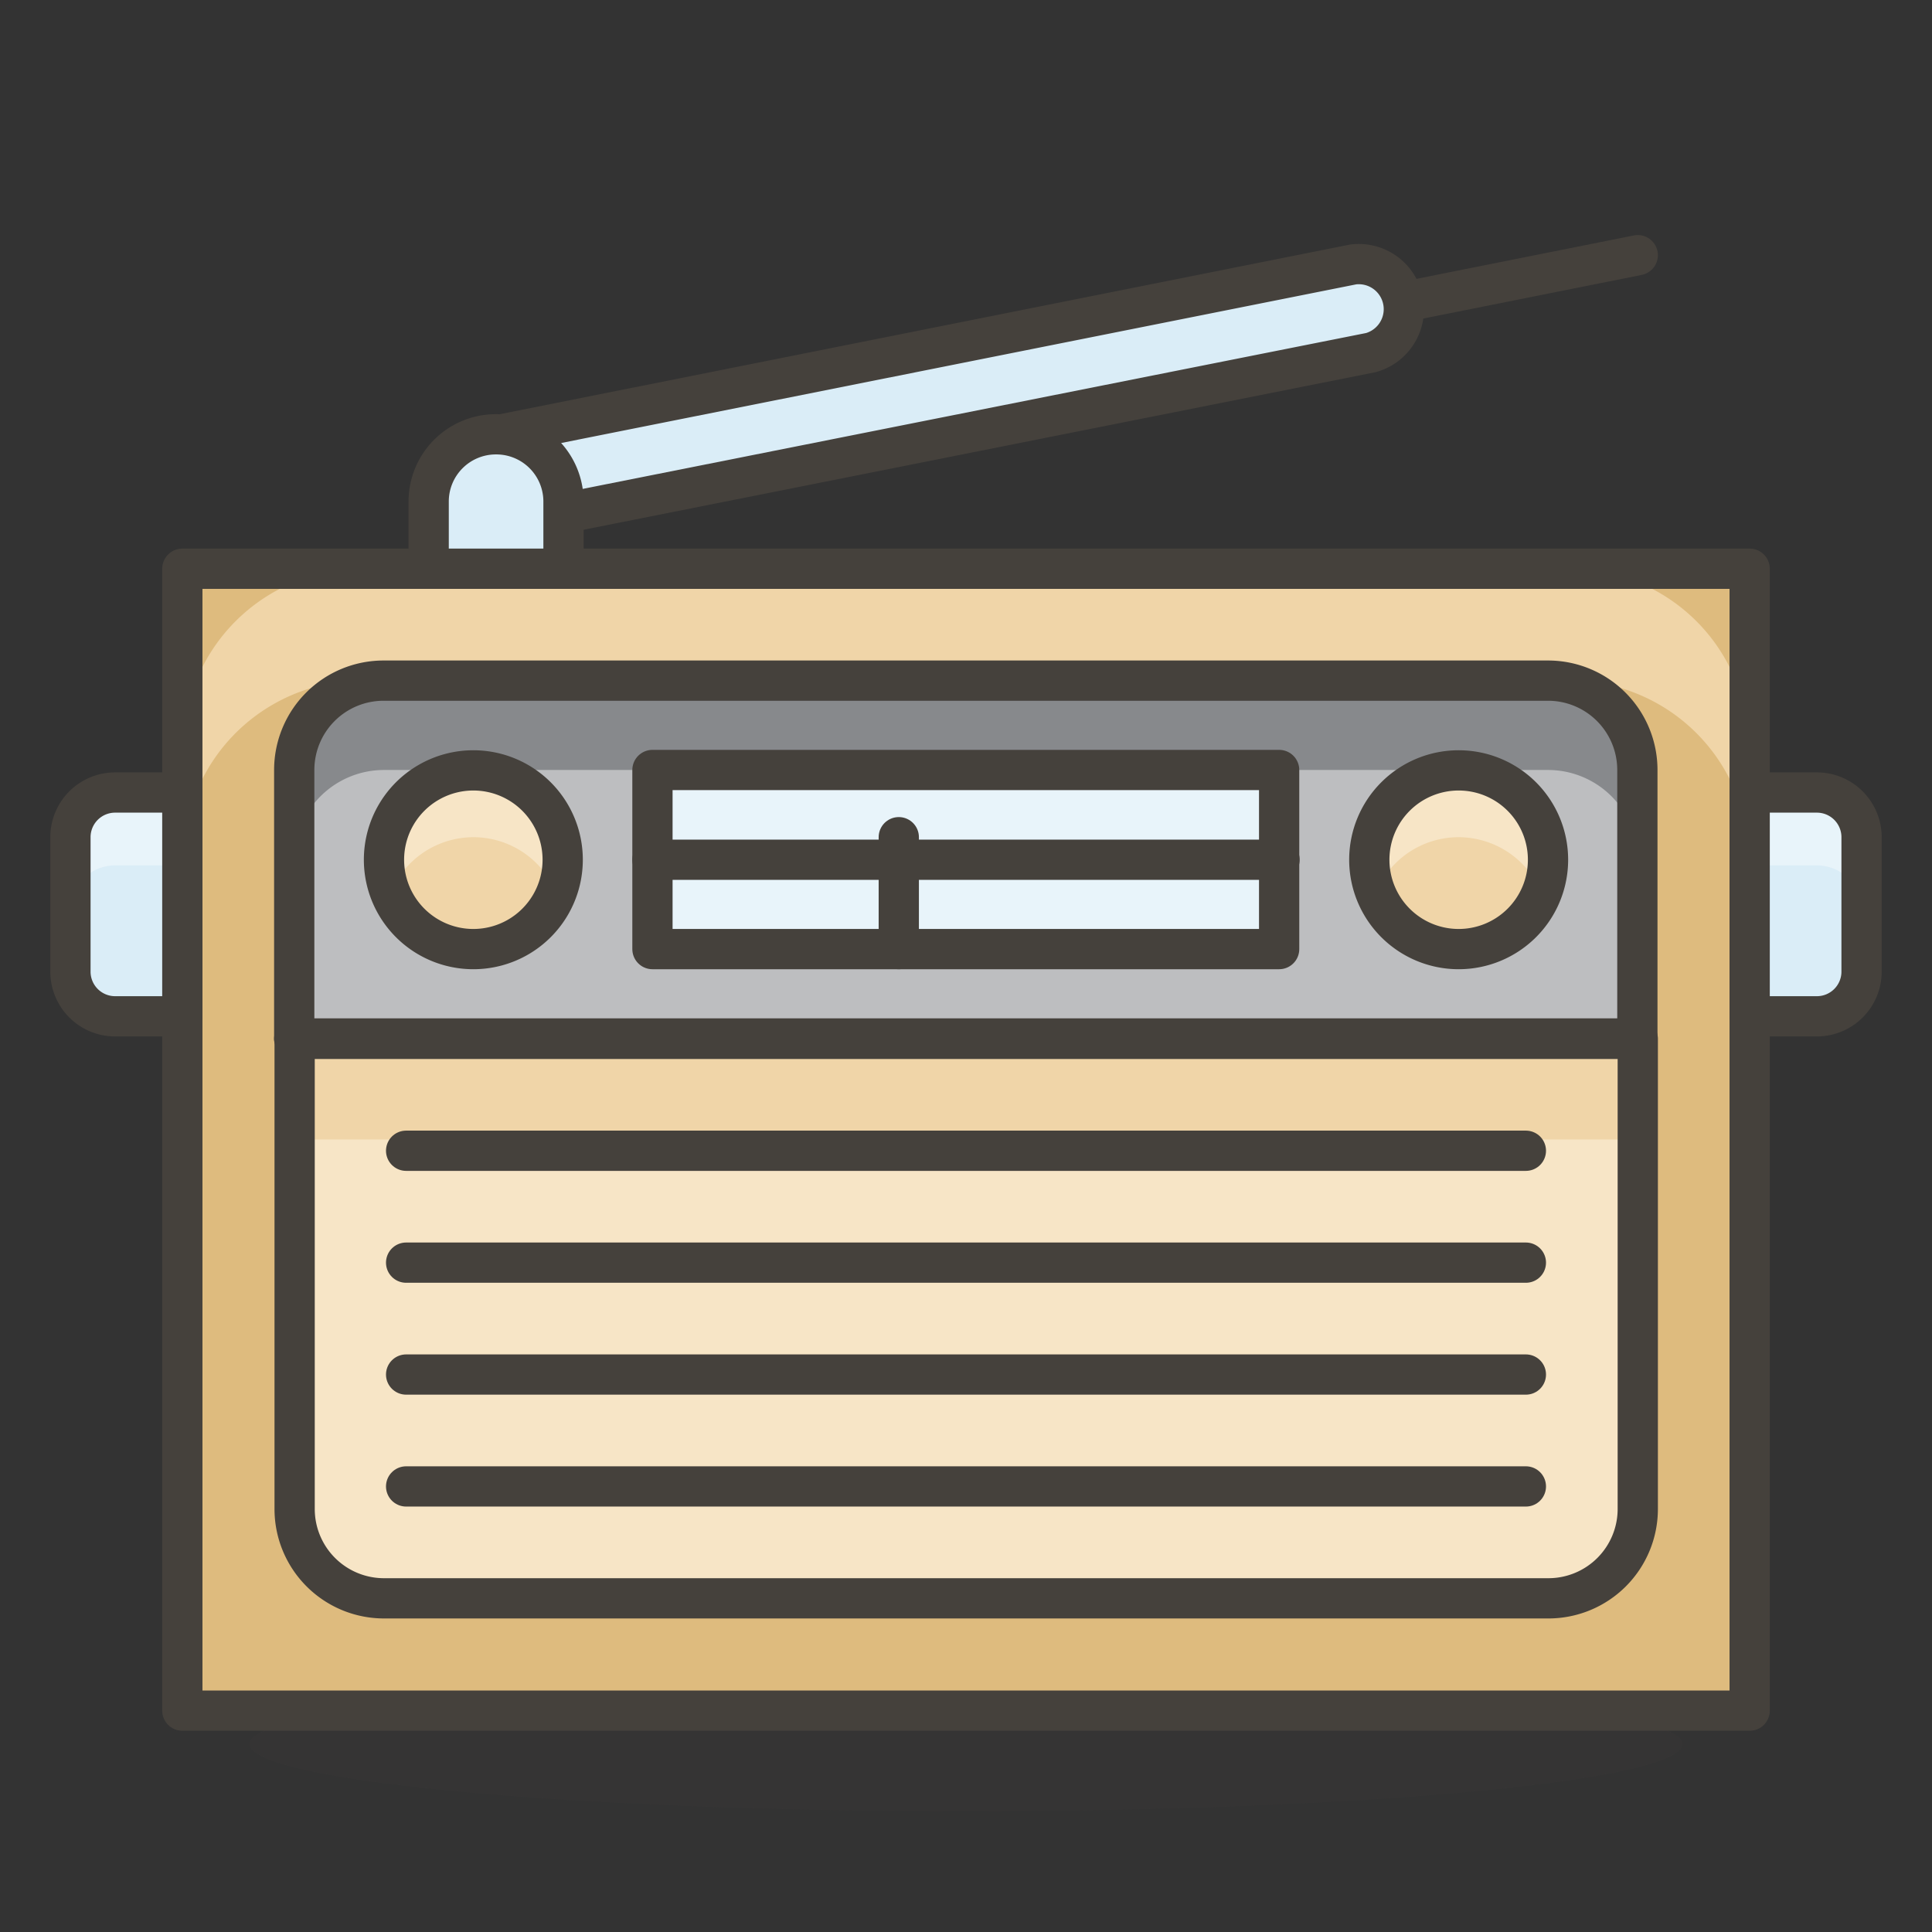 <svg viewBox="0 0 48 48" xmlns="http://www.w3.org/2000/svg"><rect x="0" y="0" width="48" height="48" fill="#333333" stroke="none"/><path d="M6.200 43.330 A17.8 1.67 0 1 0 41.800 43.330 A17.8 1.67 0 1 0 6.200 43.330 Z" fill="#45413c" opacity=".15"></path><path d="M4.530 14.130 L43.470 14.130 L43.470 42.500 L4.530 42.500 Z" fill="#debb7e"></path><path d="M39,14.13H9a4.45,4.45,0,0,0-4.45,4.45v2.78A4.45,4.45,0,0,1,9,16.91H39a4.45,4.45,0,0,1,4.45,4.45V18.58A4.45,4.45,0,0,0,39,14.13Z" fill="#f0d5a8"></path><path d="M4.530 14.130 L43.470 14.130 L43.470 42.500 L4.530 42.500 Z" fill="none" stroke="#45413c" stroke-linecap="round" stroke-linejoin="round"></path><path d="M2.86,19.69H4.53a0,0,0,0,1,0,0v5.56a0,0,0,0,1,0,0H2.86a1.11,1.11,0,0,1-1.11-1.11V20.8A1.11,1.11,0,0,1,2.86,19.69Z" fill="#daedf7"></path><path d="M43.47,19.69h1.67a1.11,1.11,0,0,1,1.11,1.11v3.34a1.11,1.11,0,0,1-1.11,1.11H43.47a0,0,0,0,1,0,0V19.69A0,0,0,0,1,43.47,19.69Z" fill="#daedf7"></path><path d="M2.86,19.69A1.11,1.11,0,0,0,1.75,20.8v1.81A1.11,1.11,0,0,1,2.86,21.5H4.53V19.69Z" fill="#e8f4fa"></path><path d="M45.14,19.69H43.47V21.5h1.67a1.11,1.11,0,0,1,1.11,1.11V20.8A1.11,1.11,0,0,0,45.14,19.69Z" fill="#e8f4fa"></path><path d="M2.86,19.69H4.53a0,0,0,0,1,0,0v5.56a0,0,0,0,1,0,0H2.86a1.11,1.11,0,0,1-1.11-1.11V20.8A1.11,1.11,0,0,1,2.86,19.69Z" fill="none" stroke="#45413c" stroke-linecap="round" stroke-linejoin="round"></path><path d="M43.47,19.69h1.67a1.11,1.11,0,0,1,1.11,1.11v3.34a1.11,1.11,0,0,1-1.11,1.11H43.47a0,0,0,0,1,0,0V19.69A0,0,0,0,1,43.47,19.69Z" fill="none" stroke="#45413c" stroke-linecap="round" stroke-linejoin="round"></path><path d="M9.54,16.91H38.46a2.22,2.22,0,0,1,2.22,2.22v6.67a0,0,0,0,1,0,0H7.31a0,0,0,0,1,0,0V19.13A2.22,2.22,0,0,1,9.54,16.91Z" fill="#bdbec0"></path><path d="M38.46,16.91H9.54a2.23,2.23,0,0,0-2.23,2.22v2.23a2.23,2.23,0,0,1,2.23-2.23H38.46a2.23,2.23,0,0,1,2.23,2.23V19.13A2.23,2.23,0,0,0,38.46,16.91Z" fill="#87898c"></path><path d="M9.54,16.91H38.46a2.22,2.22,0,0,1,2.22,2.22v6.67a0,0,0,0,1,0,0H7.31a0,0,0,0,1,0,0V19.13A2.22,2.22,0,0,1,9.54,16.91Z" fill="none" stroke="#45413c" stroke-linecap="round" stroke-linejoin="round"></path><path d="M7.31,25.81H40.69a0,0,0,0,1,0,0V37.49a2.22,2.22,0,0,1-2.22,2.22H9.54a2.22,2.22,0,0,1-2.22-2.22V25.81A0,0,0,0,1,7.31,25.81Z" fill="#f7e5c6"></path><path d="M7.31 25.81H40.68V28.31H7.31z" fill="#f0d5a8"></path><path d="M7.31,25.81H40.69a0,0,0,0,1,0,0V37.49a2.22,2.22,0,0,1-2.22,2.22H9.54a2.22,2.22,0,0,1-2.22-2.22V25.81A0,0,0,0,1,7.31,25.81Z" fill="none" stroke="#45413c" stroke-linecap="round" stroke-linejoin="round"></path><path d="M9.540 21.360 A2.220 2.220 0 1 0 13.980 21.360 A2.220 2.220 0 1 0 9.540 21.360 Z" fill="#f0d5a8"></path><path d="M34.020 21.360 A2.220 2.220 0 1 0 38.460 21.360 A2.220 2.220 0 1 0 34.020 21.360 Z" fill="#f0d5a8"></path><path d="M11.76,20.8a2.22,2.22,0,0,1,2.06,1.39,2.09,2.09,0,0,0,.17-.83,2.23,2.23,0,1,0-4.45,0,2.27,2.27,0,0,0,.16.83A2.23,2.23,0,0,1,11.76,20.8Z" fill="#f7e5c6"></path><path d="M36.24,20.8a2.23,2.23,0,0,1,2.06,1.39,2.27,2.27,0,0,0,.16-.83,2.23,2.23,0,1,0-4.45,0,2.09,2.09,0,0,0,.17.83A2.22,2.22,0,0,1,36.24,20.8Z" fill="#f7e5c6"></path><path d="M9.540 21.360 A2.220 2.220 0 1 0 13.980 21.360 A2.220 2.220 0 1 0 9.540 21.360 Z" fill="none" stroke="#45413c" stroke-linecap="round" stroke-linejoin="round"></path><path d="M34.020 21.360 A2.220 2.220 0 1 0 38.460 21.360 A2.220 2.220 0 1 0 34.020 21.360 Z" fill="none" stroke="#45413c" stroke-linecap="round" stroke-linejoin="round"></path><path d="M16.210 19.130 L31.780 19.130 L31.780 23.580 L16.210 23.580 Z" fill="#e8f4fa" stroke="#45413c" stroke-linecap="round" stroke-linejoin="round"></path><path d="M22.33 23.58L22.33 20.8" fill="none" stroke="#45413c" stroke-linecap="round" stroke-linejoin="round"></path><path d="M16.21 21.36L31.79 21.36" fill="none" stroke="#45413c" stroke-linecap="round" stroke-linejoin="round"></path><path d="M12.75,13l-.43-2.18,21.3-4.25a1.12,1.12,0,0,1,.44,2.19Z" fill="#daedf7" stroke="#45413c" stroke-linecap="round" stroke-linejoin="round"></path><path d="M34.93 7.49L40.69 6.34" fill="none" stroke="#45413c" stroke-linecap="round" stroke-linejoin="round"></path><path d="M12.32,10.79h0a1.67,1.67,0,0,0-1.67,1.67v1.67H14V12.46A1.67,1.67,0,0,0,12.32,10.79Z" fill="#daedf7" stroke="#45413c" stroke-linecap="round" stroke-linejoin="round"></path><path d="M10.09 28.59L37.91 28.59" fill="none" stroke="#45413c" stroke-linecap="round" stroke-linejoin="round"></path><path d="M10.09 31.37L37.91 31.37" fill="none" stroke="#45413c" stroke-linecap="round" stroke-linejoin="round"></path><path d="M10.09 34.15L37.91 34.15" fill="none" stroke="#45413c" stroke-linecap="round" stroke-linejoin="round"></path><path d="M10.09 36.93L37.91 36.93" fill="none" stroke="#45413c" stroke-linecap="round" stroke-linejoin="round"></path></svg>